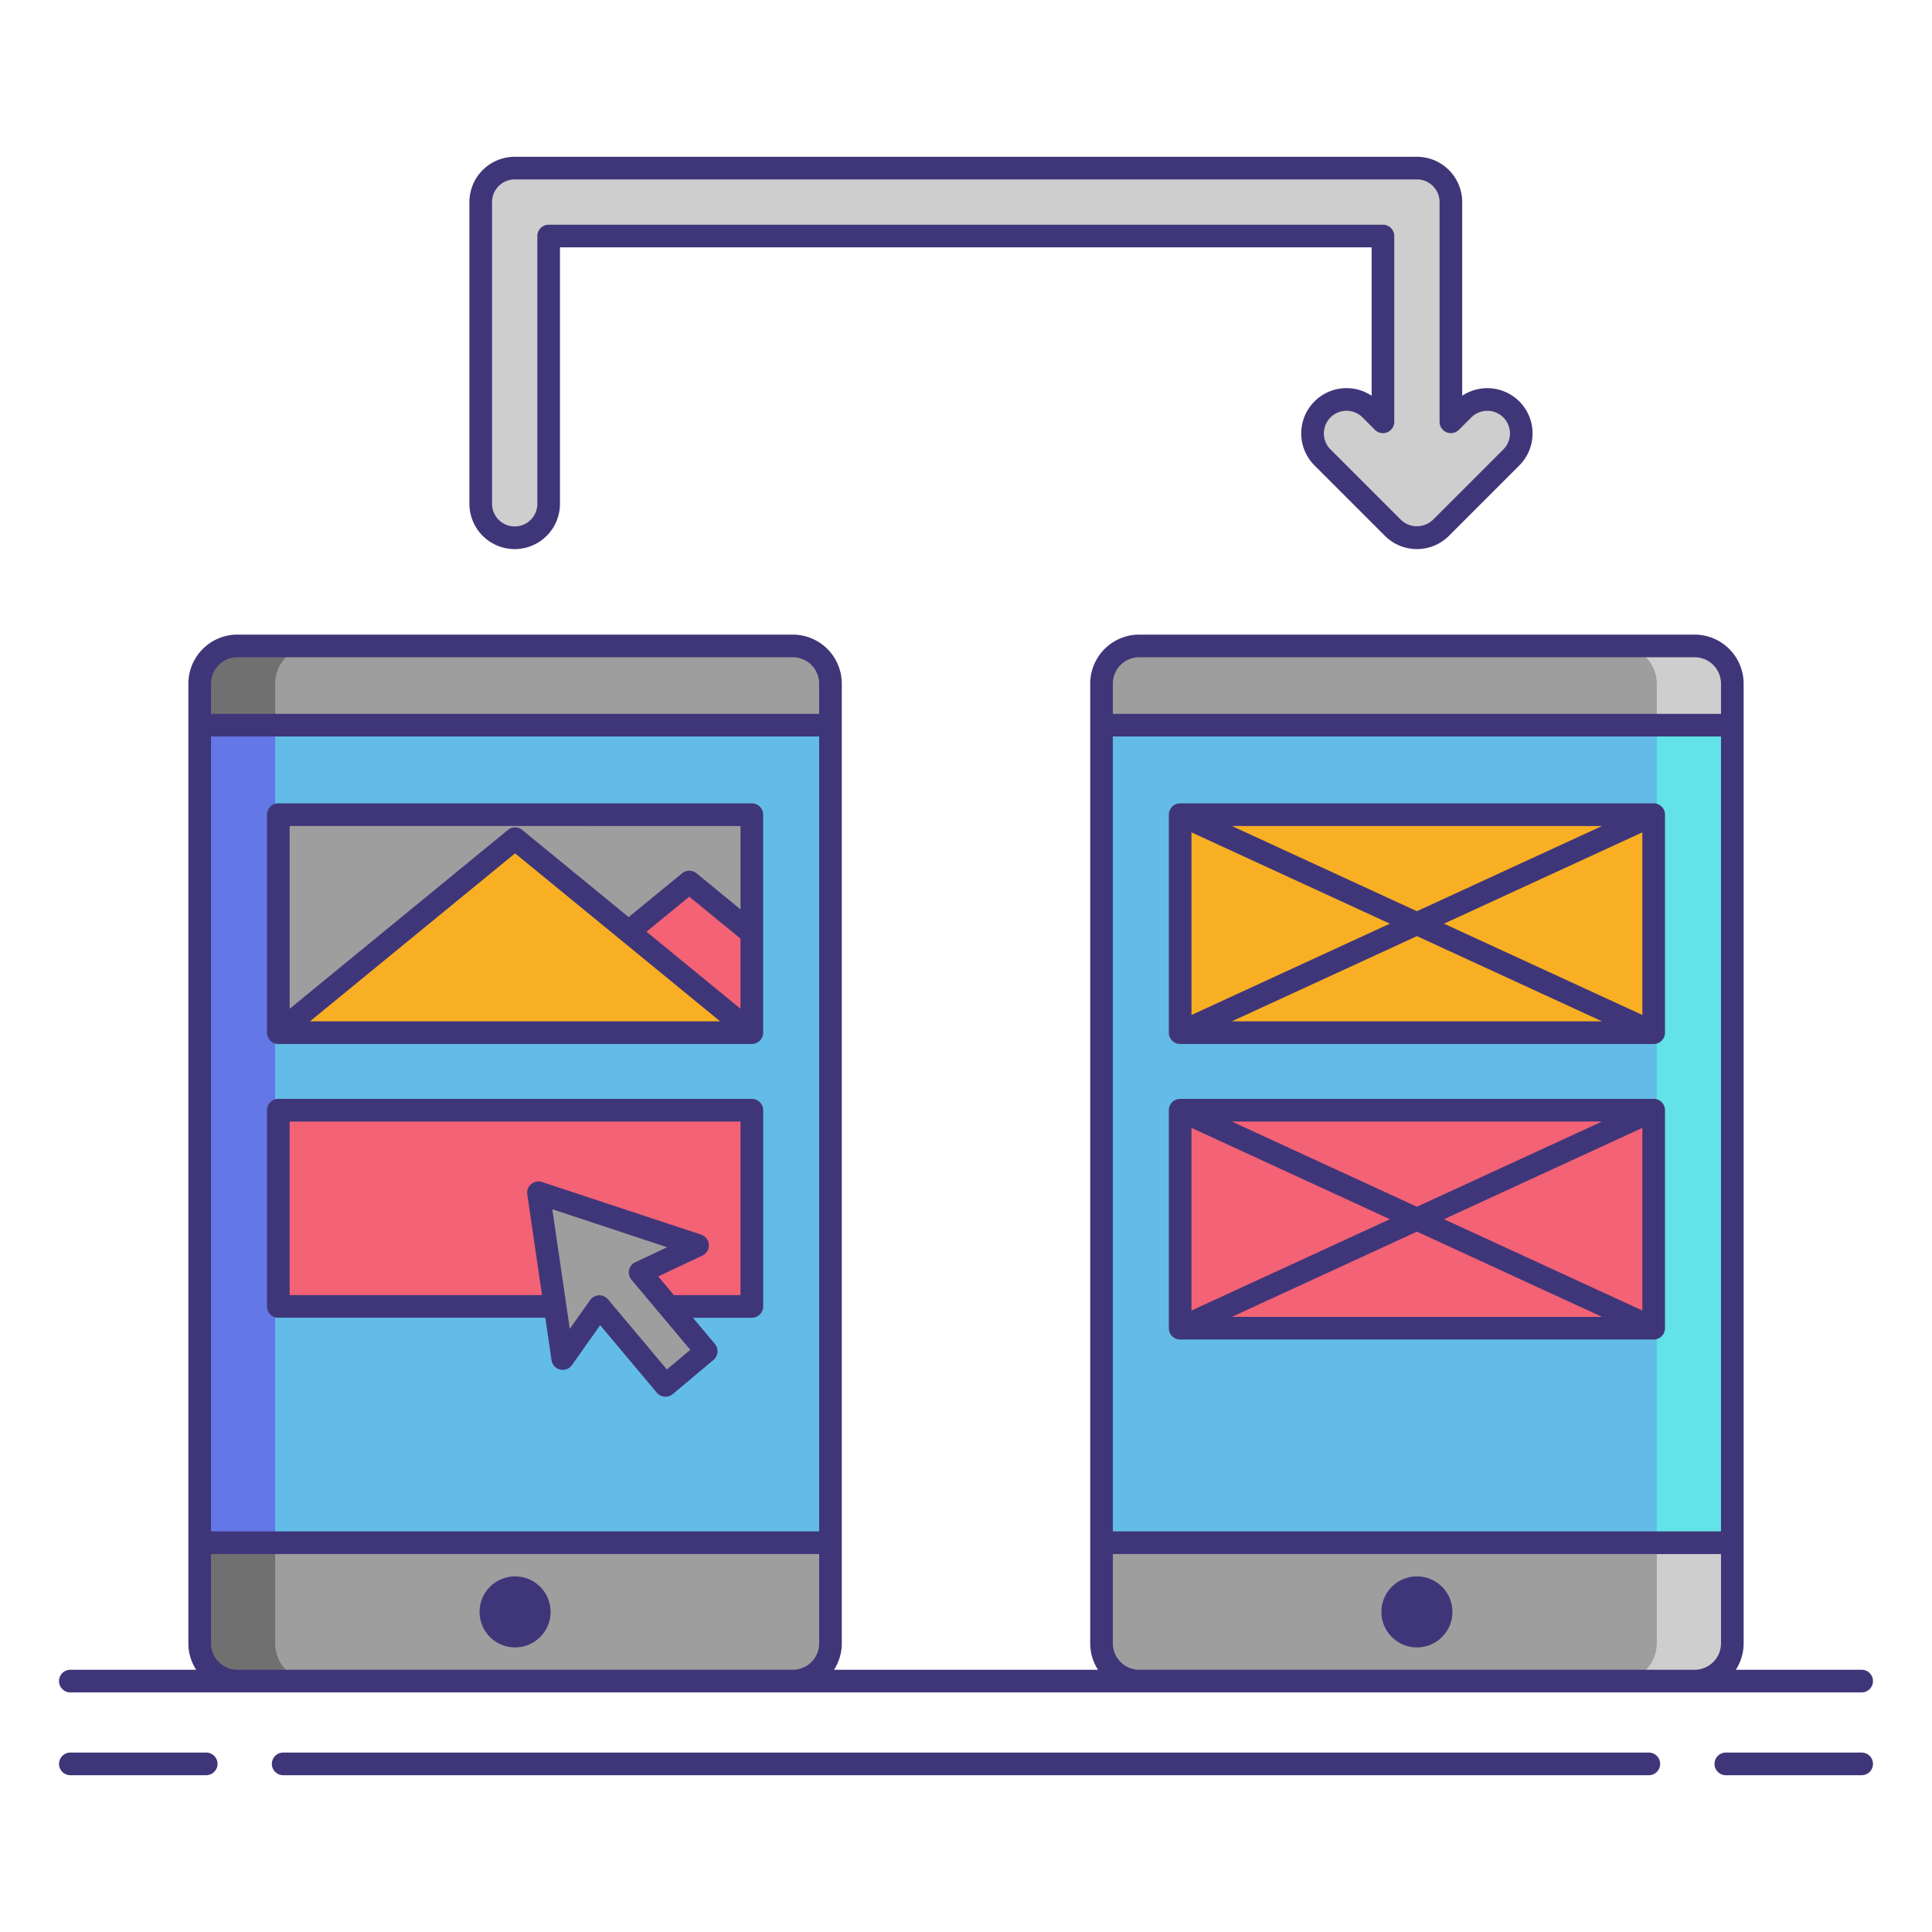 <svg xmlns="http://www.w3.org/2000/svg" viewBox="0 0 256 256"><title>icons_</title><rect x="145.958" y="85.588" width="83.583" height="137.164" rx="5" ry="5" fill="#63bce7"/><path d="M145.958,217.752a5,5,0,0,0,5,5h73.583a5,5,0,0,0,5-5V204.419H145.958Z" fill="#9e9e9e"/><path d="M229.541,90.588a5,5,0,0,0-5-5H150.958a5,5,0,0,0-5,5v5.5h83.583Z" fill="#9e9e9e"/><rect x="26.459" y="85.588" width="83.583" height="137.164" rx="5" ry="5" fill="#63bce7"/><path d="M36.459,217.752V90.588a5,5,0,0,1,5-5h-10a5,5,0,0,0-5,5V217.752a5,5,0,0,0,5,5h10A5,5,0,0,1,36.459,217.752Z" fill="#6377e7"/><path d="M219.541,217.752V90.588a5,5,0,0,0-5-5h10a5,5,0,0,1,5,5V217.752a5,5,0,0,1-5,5h-10A5,5,0,0,0,219.541,217.752Z" fill="#63e2e7"/><path d="M26.459,217.752a5,5,0,0,0,5,5h73.583a5,5,0,0,0,5-5V204.419H26.459Z" fill="#9e9e9e"/><path d="M36.459,217.752V204.419h-10v13.333a5,5,0,0,0,5,5h10A5,5,0,0,1,36.459,217.752Z" fill="#707070"/><path d="M219.541,217.752V204.419h10v13.333a5,5,0,0,1-5,5h-10A5,5,0,0,0,219.541,217.752Z" fill="#cecece"/><path d="M110.042,90.588a5,5,0,0,0-5-5H31.459a5,5,0,0,0-5,5v5.5h83.583Z" fill="#9e9e9e"/><path d="M41.459,85.588h-10a5,5,0,0,0-5,5v5.5h10v-5.5A5,5,0,0,1,41.459,85.588Z" fill="#707070"/><path d="M214.541,85.588h10a5,5,0,0,1,5,5v5.5h-10v-5.5A5,5,0,0,0,214.541,85.588Z" fill="#cecece"/><circle cx="68.251" cy="213.585" r="4.708" fill="#3f3679"/><circle cx="187.749" cy="213.585" r="4.708" fill="#3f3679"/><rect x="36.879" y="107.948" width="62.742" height="28.884" fill="#9e9e9e"/><polygon points="36.879 136.833 68.251 111.133 99.622 136.833 36.879 136.833" fill="#f8af23"/><polygon points="83.294 123.457 91.333 116.871 99.622 123.662 99.622 136.833 83.294 123.457" fill="#f46275"/><rect x="156.378" y="107.948" width="62.742" height="28.884" fill="#f8af23"/><rect x="36.879" y="147.108" width="62.742" height="26" fill="#f46275"/><polygon points="92.432 165.018 71.352 158.047 74.564 180.016 79.421 173.138 88.181 183.575 93.577 179.046 84.816 168.61 92.432 165.018" fill="#9e9e9e"/><rect x="156.378" y="147.108" width="62.742" height="28.884" fill="#f46275"/><path d="M200.257,54.25a4.5,4.5,0,0,0-6.364,0l-1.644,1.644V26.775a4.5,4.5,0,0,0-4.5-4.5H68.2a4.5,4.5,0,0,0-4.5,4.5V66.758a4.5,4.5,0,0,0,9,0V31.275H183.25V55.894l-1.644-1.644a4.5,4.5,0,1,0-6.364,6.364l9.326,9.326a4.5,4.5,0,0,0,6.364,0l9.326-9.326A4.5,4.5,0,0,0,200.257,54.25Z" fill="#cecece"/><path d="M36.879,138.333H99.622a1.5,1.5,0,0,0,1.5-1.5V107.948a1.5,1.5,0,0,0-1.5-1.5H36.879a1.5,1.5,0,0,0-1.5,1.5v28.884A1.5,1.5,0,0,0,36.879,138.333ZM82.347,124.62l0,0,13.073,10.709H41.077L68.25,113.072Zm15.775,9.045L85.661,123.457l5.672-4.646,6.789,5.562Zm0-24.216v11.046l-5.838-4.783a1.5,1.5,0,0,0-1.9,0l-7.088,5.807L69.2,109.973a1.5,1.5,0,0,0-1.9,0l-28.92,23.692V109.448Z" fill="#3f3679"/><path d="M156.378,138.333h62.742a1.5,1.5,0,0,0,1.5-1.5V107.948a1.5,1.5,0,0,0-1.5-1.5H156.378a1.5,1.5,0,0,0-1.5,1.5v28.884A1.5,1.5,0,0,0,156.378,138.333Zm61.242-3.842-26.285-12.1,26.285-12.1Zm-5.345.842H163.224l24.526-11.291Zm-24.526-14.593-24.526-11.291h49.052Zm-3.587,1.651-26.284,12.1v-24.2Z" fill="#3f3679"/><path d="M36.879,174.608H72.257l.822,5.625a1.5,1.5,0,0,0,2.709.648l3.735-5.288,7.509,8.946a1.5,1.5,0,0,0,1.019.53q.065.006.13.006a1.5,1.5,0,0,0,.964-.351l5.4-4.529a1.5,1.5,0,0,0,.185-2.113l-2.915-3.473h7.811a1.5,1.5,0,0,0,1.5-1.5v-26a1.5,1.5,0,0,0-1.5-1.5H36.879a1.5,1.5,0,0,0-1.5,1.5v26A1.5,1.5,0,0,0,36.879,174.608Zm51.487,6.854-7.8-9.288a1.5,1.5,0,0,0-1.149-.536h-.062a1.5,1.5,0,0,0-1.163.633L75.5,176.083l-2.317-15.849L88.4,165.263l-4.219,1.99a1.5,1.5,0,0,0-.509,2.321l7.8,9.288ZM38.379,148.608H98.122v23H89.292l-2.075-2.473,5.854-2.762a1.5,1.5,0,0,0-.169-2.781l-21.08-6.97a1.5,1.5,0,0,0-1.955,1.641l1.951,13.344H38.379Z" fill="#3f3679"/><path d="M156.378,177.493h62.742a1.5,1.5,0,0,0,1.5-1.5V147.108a1.5,1.5,0,0,0-1.5-1.5H156.378a1.5,1.5,0,0,0-1.5,1.5v28.884A1.5,1.5,0,0,0,156.378,177.493Zm61.242-3.842-26.284-12.1,26.284-12.1Zm-5.345.842H163.224L187.75,163.2ZM187.749,159.9l-24.526-11.291h49.051Zm-3.587,1.651-26.284,12.1v-24.2Z" fill="#3f3679"/><path d="M68.2,72.758a6.007,6.007,0,0,0,6-6V32.775H181.75V52.438a6,6,0,0,0-7.569,9.237L183.507,71a6,6,0,0,0,8.485,0l9.326-9.326a6.007,6.007,0,0,0,0-8.485h0a6.011,6.011,0,0,0-7.568-.751V26.775a6.007,6.007,0,0,0-6-6H68.2a6.007,6.007,0,0,0-6,6V66.758A6.007,6.007,0,0,0,68.2,72.758Zm-3-45.983a3,3,0,0,1,3-3H187.75a3,3,0,0,1,3,3V55.894a1.5,1.5,0,0,0,2.561,1.061l1.644-1.643a3,3,0,1,1,4.243,4.243l-9.326,9.325a3.073,3.073,0,0,1-4.243,0L176.3,59.554a3,3,0,0,1,4.243-4.243l1.644,1.644a1.5,1.5,0,0,0,2.561-1.061V31.275a1.5,1.5,0,0,0-1.5-1.5H72.7a1.5,1.5,0,0,0-1.5,1.5V66.758a3,3,0,0,1-6,0Z" fill="#3f3679"/><path d="M27.323,232.225h-18a1.5,1.5,0,1,0,0,3h18a1.5,1.5,0,0,0,0-3Z" fill="#3f3679"/><path d="M246.68,232.225h-18a1.5,1.5,0,0,0,0,3h18a1.5,1.5,0,1,0,0-3Z" fill="#3f3679"/><path d="M218.479,232.225H37.521a1.5,1.5,0,0,0,0,3H218.479a1.5,1.5,0,0,0,0-3Z" fill="#3f3679"/><path d="M248.18,222.752a1.5,1.5,0,0,0-1.5-1.5H230.009a6.455,6.455,0,0,0,1.032-3.5V90.588a6.508,6.508,0,0,0-6.5-6.5H150.958a6.508,6.508,0,0,0-6.5,6.5V217.752a6.455,6.455,0,0,0,1.032,3.5H110.51a6.455,6.455,0,0,0,1.032-3.5V90.588a6.508,6.508,0,0,0-6.5-6.5H31.459a6.508,6.508,0,0,0-6.5,6.5V217.752a6.455,6.455,0,0,0,1.032,3.5H9.32a1.5,1.5,0,1,0,0,3H246.68A1.5,1.5,0,0,0,248.18,222.752Zm-20.139-19.833H147.458V97.585h80.583ZM147.458,90.588a3.5,3.5,0,0,1,3.5-3.5h73.583a3.5,3.5,0,0,1,3.5,3.5v4H147.458ZM108.542,202.919H27.959V97.585h80.583ZM27.959,90.588a3.5,3.5,0,0,1,3.5-3.5h73.583a3.5,3.5,0,0,1,3.5,3.5v4H27.959Zm3.5,130.664a3.5,3.5,0,0,1-3.5-3.5V205.919h80.583v11.833a3.5,3.5,0,0,1-3.5,3.5Zm119.5,0a3.5,3.5,0,0,1-3.5-3.5V205.919h80.583v11.833a3.5,3.5,0,0,1-3.5,3.5Z" fill="#3f3679"/></svg>